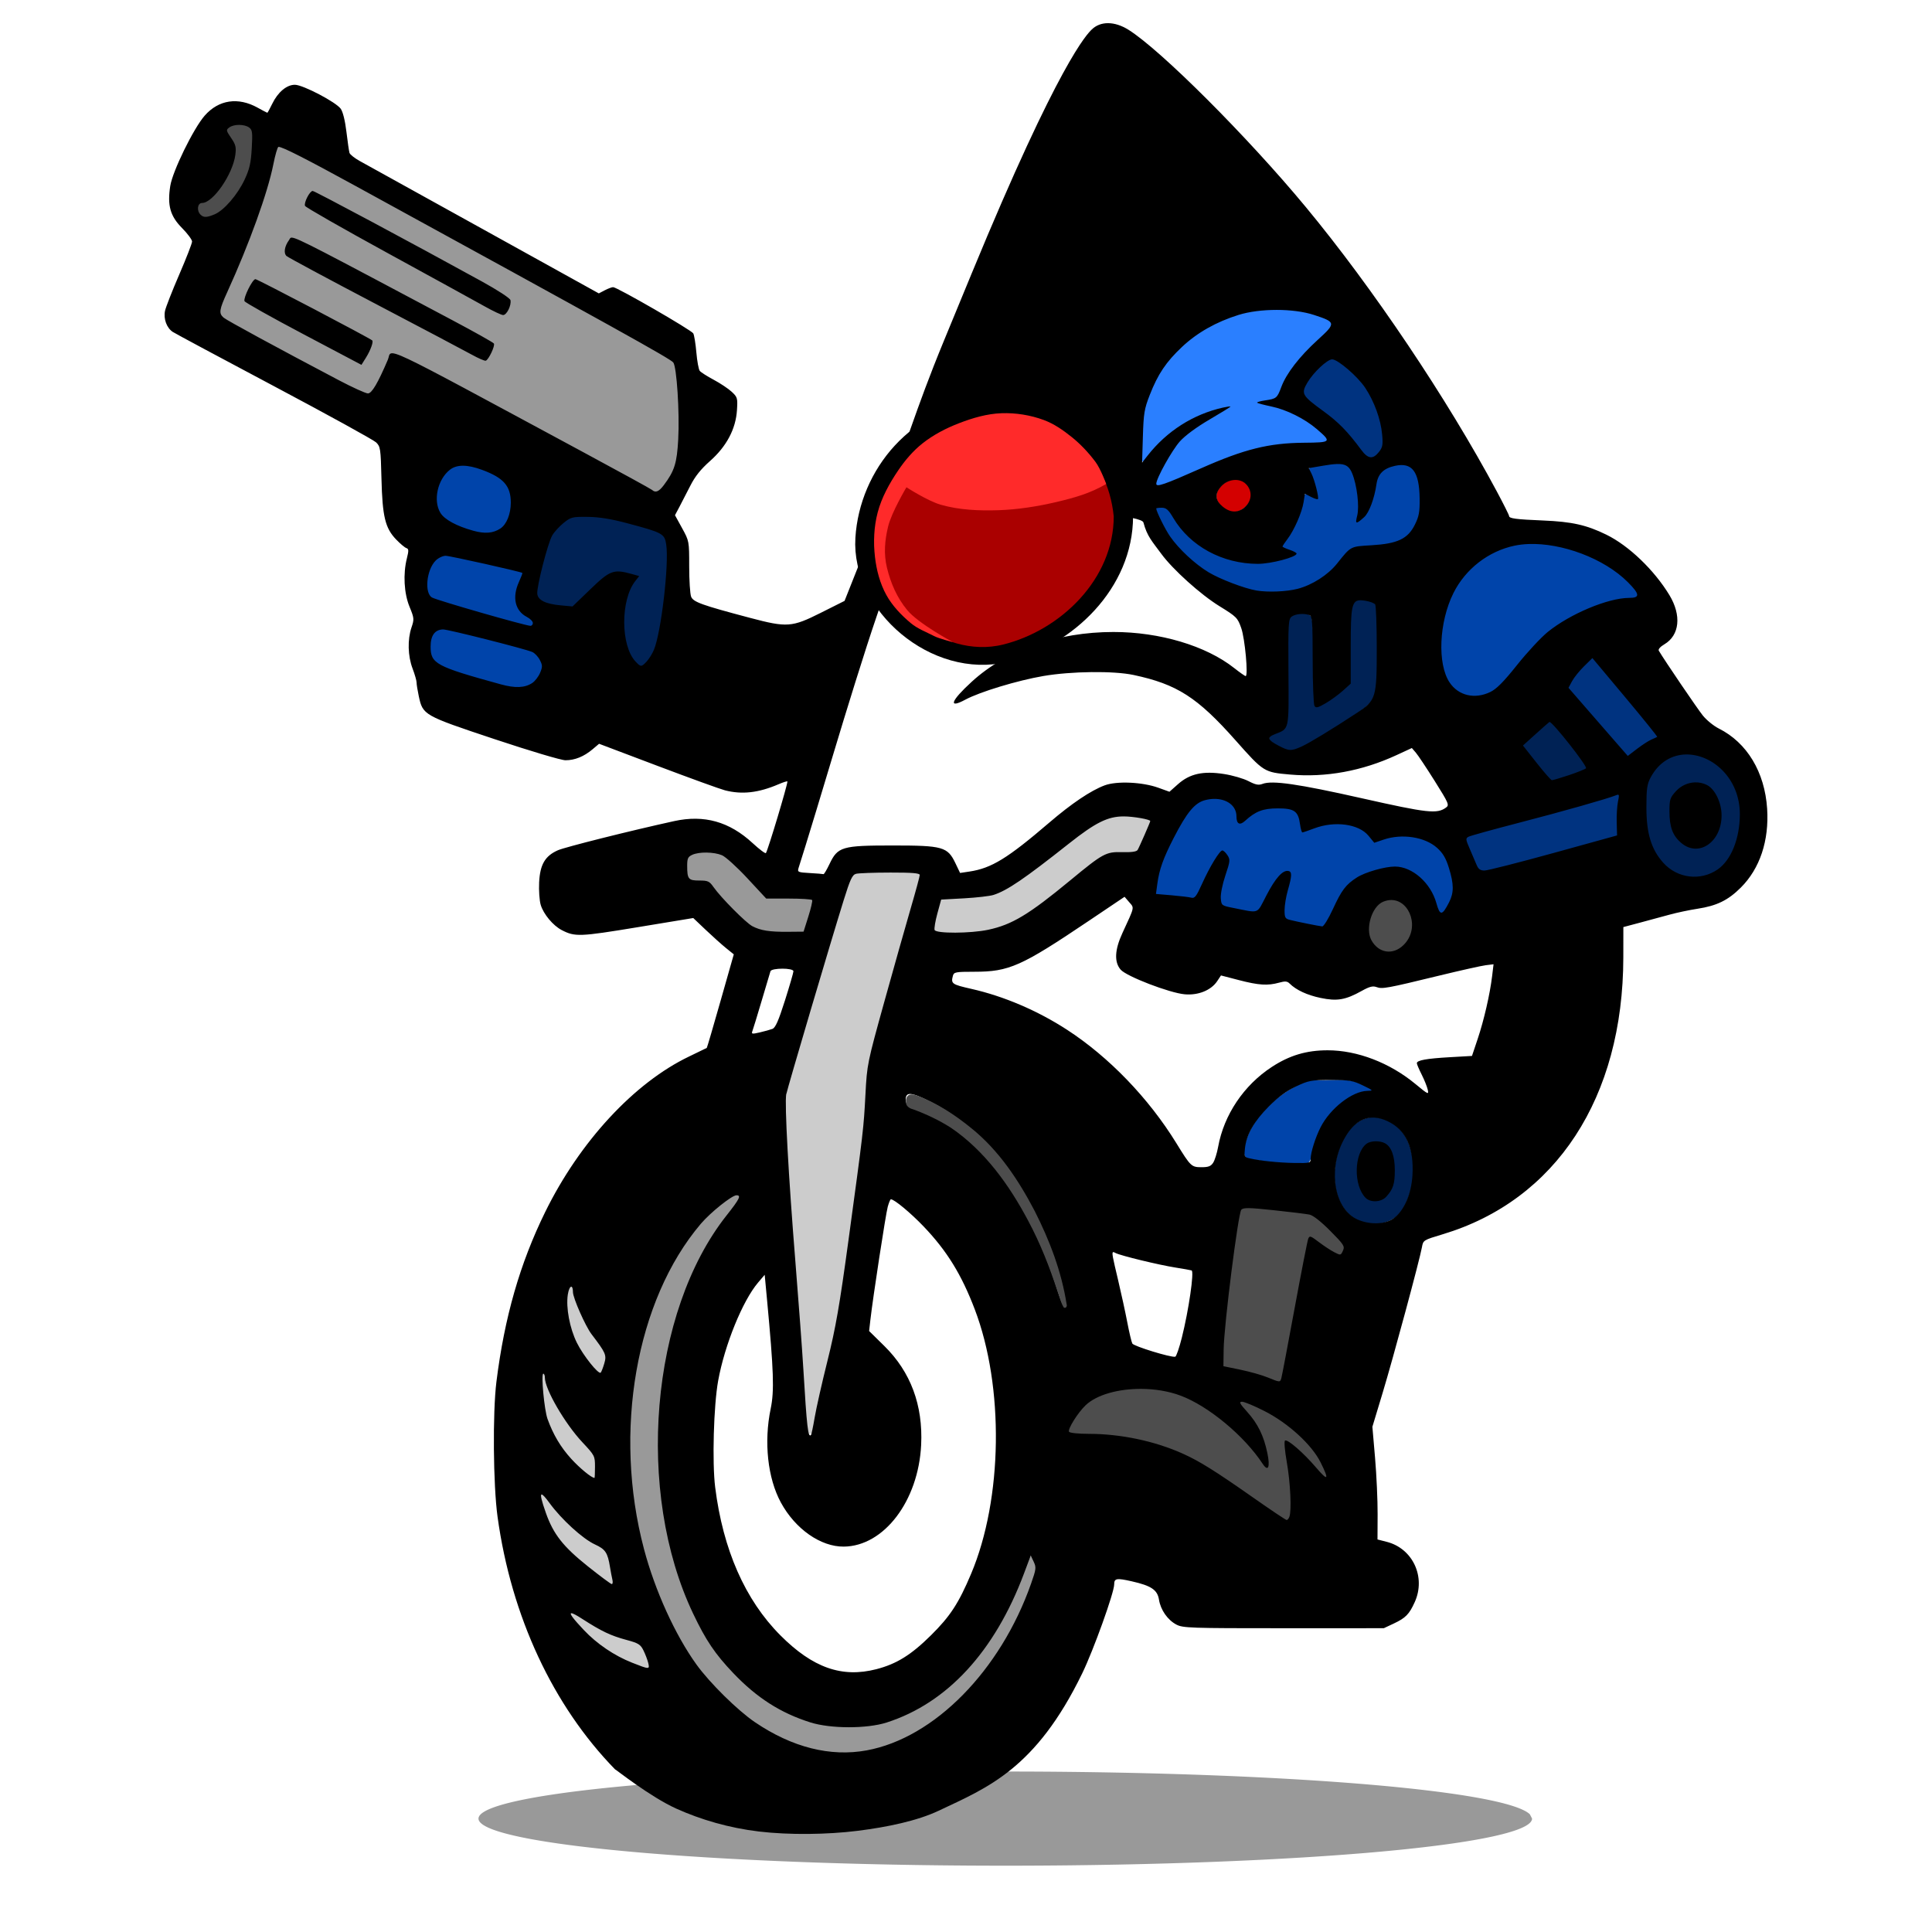 <?xml version="1.0" encoding="UTF-8" standalone="no"?>
<!-- Created with Inkscape (http://www.inkscape.org/) -->

<svg
   width="255mm"
   height="255mm"
   viewBox="0 0 255 255"
   version="1.1"
   id="svg1"
   xml:space="preserve"
   inkscape:version="1.4.2 (ebf0e94, 2025-05-08)"
   sodipodi:docname="project_mascot.svg"
   xmlns:inkscape="http://www.inkscape.org/namespaces/inkscape"
   xmlns:sodipodi="http://sodipodi.sourceforge.net/DTD/sodipodi-0.dtd"
   xmlns="http://www.w3.org/2000/svg"
   xmlns:svg="http://www.w3.org/2000/svg"><sodipodi:namedview
     id="namedview1"
     pagecolor="#ffffff"
     bordercolor="#000000"
     borderopacity="0.25"
     inkscape:showpageshadow="2"
     inkscape:pageopacity="0.0"
     inkscape:pagecheckerboard="0"
     inkscape:deskcolor="#d1d1d1"
     inkscape:document-units="mm"
     inkscape:zoom="0.36124088"
     inkscape:cx="-152.25298"
     inkscape:cy="867.84198"
     inkscape:window-width="1920"
     inkscape:window-height="1016"
     inkscape:window-x="1318"
     inkscape:window-y="27"
     inkscape:window-maximized="1"
     inkscape:current-layer="layer1"
     showgrid="false" /><defs
     id="defs1"><filter
       inkscape:collect="always"
       style="color-interpolation-filters:sRGB"
       id="filter48"
       x="-0.041"
       y="-0.458"
       width="1.082"
       height="1.916"><feGaussianBlur
         inkscape:collect="always"
         stdDeviation="2.372"
         id="feGaussianBlur48" /></filter></defs><g
     inkscape:label="Layer 1"
     inkscape:groupmode="layer"
     id="layer1"
     transform="translate(2.242,-12.454)"><path
       id="path48"
       style="mix-blend-mode:normal;fill:#999999;stroke-width:2.403;stroke-linecap:round;filter:url(#filter48)"
       d="m 199.971,252.488 a 69.529,6.215 0 0 1 -67.952,6.213 69.529,6.215 0 0 1 -71.034,-5.931 69.529,6.215 0 0 1 64.73,-6.482 69.529,6.215 0 0 1 73.971,5.637" /><path
       style="fill:#d40000;stroke:none;stroke-width:1.663;stroke-linecap:round;stroke-dasharray:none"
       d="m 160.837,75.703 c -1.462,-0.015 -3.271,1.748 -2.205,3.165 0.661,1.044 2.121,1.591 3.155,0.751 0.893,-0.54 1.438,-1.618 0.937,-2.619 -0.273,-0.76 -1.089,-1.293 -1.887,-1.297 z"
       id="path5" /><path
       style="fill:#2a7fff;stroke:none;stroke-width:1.176;stroke-linecap:round;stroke-dasharray:none"
       d="m 165.799,53.264 c -5.122,-0.034 -10.09,2.491 -13.454,6.287 -1.843,2.089 -3.075,4.697 -3.659,7.409 -0.202,2.117 -0.306,4.278 -0.258,6.387 0.512,0.236 0.774,-0.734 1.171,-1.001 2.53,-3.056 6.085,-5.266 9.979,-6.019 -2.611,1.737 -5.756,3.086 -7.351,5.951 -0.716,1.294 -1.594,2.565 -1.975,4.001 0.165,0.674 1.056,0.165 1.475,0.05 5.284,-2.04 10.389,-5.012 16.183,-5.185 1.608,-0.16 3.297,0.023 4.871,-0.376 0.552,-0.418 -0.312,-0.941 -0.571,-1.246 -2.197,-2.157 -5.148,-3.293 -8.109,-3.928 0.854,-0.293 2.156,-0.119 2.487,-1.193 0.903,-1.863 1.876,-3.696 3.388,-5.148 1.156,-1.313 2.614,-2.396 3.568,-3.868 -0.011,-0.837 -1.111,-1.01 -1.715,-1.289 -1.927,-0.701 -3.991,-0.868 -6.027,-0.83 z"
       id="path6" /><path
       style="fill:#0044aa;stroke:none;stroke-width:1.176;stroke-linecap:round;stroke-dasharray:none"
       d="m 174.085,73.609 c -1.158,0.113 -2.363,0.167 -3.47,0.525 -0.298,0.595 0.381,1.199 0.45,1.799 0.177,0.704 0.543,1.498 0.47,2.199 -0.571,0.048 -1.211,-0.842 -1.711,-0.324 -0.274,2.437 -1.48,4.672 -2.887,6.646 0.044,0.631 1.115,0.573 1.551,0.925 0.536,0.134 -0.279,0.416 -0.452,0.498 -3.933,1.471 -8.628,0.863 -12.066,-1.642 -1.69,-1.162 -2.813,-2.885 -3.993,-4.509 -0.359,-0.465 -1.278,-0.621 -1.681,-0.167 0.1,0.972 0.792,1.816 1.194,2.695 1.398,2.625 3.762,4.621 6.272,6.143 2.185,1.063 4.505,2.039 6.947,2.255 2.552,0.112 5.226,-0.261 7.364,-1.756 1.697,-0.964 2.627,-2.807 4.148,-3.94 2.353,-0.721 5.169,-0.049 7.215,-1.695 1.993,-1.657 2.042,-4.537 1.662,-6.892 -0.144,-1.137 -0.73,-2.585 -2.073,-2.616 -1.437,-0.078 -3.294,0.544 -3.586,2.146 -0.535,1.858 -0.672,4.191 -2.498,5.321 0.242,-1.416 0.268,-2.869 -0.036,-4.282 -0.287,-1.087 -0.39,-2.53 -1.483,-3.136 -0.417,-0.188 -0.889,-0.202 -1.338,-0.193 z"
       id="path7" /><path
       style="fill:#003380;stroke:none;stroke-width:1.176;stroke-linecap:round;stroke-dasharray:none"
       d="m 173.504,59.715 c -1.603,0.813 -2.841,2.284 -3.615,3.884 -0.473,1.144 0.805,1.929 1.547,2.536 2.159,1.529 4.084,3.339 5.668,5.471 0.513,0.479 1.007,1.55 1.858,1.312 1.074,-0.529 1.64,-1.766 1.379,-2.929 -0.365,-3.446 -1.958,-6.829 -4.73,-8.98 -0.635,-0.506 -1.301,-1.14 -2.107,-1.295 z"
       id="path8" /><path
       style="fill:#002255;stroke:none;stroke-width:1.176;stroke-linecap:round;stroke-dasharray:none"
       d="m 177.365,91.58 c -1.044,-0.035 -1.406,1.174 -1.343,2.025 -0.146,3.043 -0.15,6.091 -0.21,9.136 -1.318,1.107 -2.649,2.368 -4.296,2.93 -0.395,-1.461 -0.195,-3.024 -0.303,-4.528 -0.106,-2.404 0.012,-4.842 -0.32,-7.224 -0.703,-0.941 -2.289,-0.66 -3.016,0.132 -0.288,0.982 -0.059,2.131 -0.149,3.177 -0.091,3.481 0.059,6.989 -0.216,10.448 0.013,0.738 -0.558,1.236 -1.223,1.421 -0.36,0.225 -1.355,0.51 -0.936,1.09 0.786,0.711 1.815,1.378 2.913,1.361 1.864,-0.425 3.412,-1.67 5.055,-2.59 1.798,-1.202 3.756,-2.241 5.324,-3.745 1.022,-1.292 0.844,-3.081 0.954,-4.631 -0.003,-2.752 0.098,-5.527 -0.203,-8.264 -0.395,-0.642 -1.353,-0.695 -2.03,-0.738 z"
       id="path9" /><path
       style="fill:#999999;stroke:none;stroke-width:0.832;stroke-linecap:round;stroke-dasharray:none"
       d="m 34.508,31.693 c -0.439,0.25 -0.394,0.908 -0.577,1.334 -1.213,5.742 -3.412,11.204 -5.73,16.573 -0.475,1.219 -1.165,2.374 -1.449,3.657 -0.14,0.612 0.223,1.192 0.779,1.436 4.018,2.375 8.176,4.504 12.289,6.707 2.101,1.059 4.148,2.253 6.338,3.119 0.728,0.055 1.033,-0.803 1.368,-1.308 0.687,-1.25 1.272,-2.56 1.826,-3.866 0.357,-0.25 0.834,0.094 1.192,0.19 3.826,1.738 7.481,3.827 11.2,5.779 7.279,3.933 14.594,7.802 21.816,11.837 0.388,0.341 1,0.461 1.368,0.026 1.362,-1.374 2.245,-3.22 2.378,-5.159 0.326,-3.349 0.188,-6.735 -0.173,-10.076 C 86.991,61.179 87.038,60.154 86.187,59.795 80.893,56.643 75.457,53.737 70.074,50.741 59.66,45.04 49.277,39.282 38.817,33.664 37.426,32.971 36.064,32.163 34.578,31.691 l -0.026,-0.001 z m 4.497,6.145 c 3.277,1.553 6.431,3.359 9.641,5.046 4.989,2.718 10.043,5.32 14.933,8.213 0.472,0.339 1.074,0.602 1.411,1.079 -0.052,0.621 -0.254,1.389 -0.838,1.708 -2.292,-0.984 -4.42,-2.311 -6.624,-3.478 -6.236,-3.469 -12.551,-6.8 -18.697,-10.426 -0.289,-0.195 -0.812,-0.383 -0.594,-0.831 0.147,-0.48 0.379,-0.986 0.767,-1.311 z m -2.386,6.24 c 2.329,0.924 4.496,2.218 6.737,3.345 6.298,3.35 12.638,6.623 18.87,10.093 0.231,0.17 0.737,0.288 0.519,0.675 -0.225,0.602 -0.46,1.323 -0.977,1.714 -3.048,-1.409 -5.962,-3.105 -8.953,-4.637 -5.579,-2.975 -11.231,-5.842 -16.742,-8.925 -0.473,-0.146 -0.663,-0.623 -0.5,-1.077 0.106,-0.484 0.345,-0.934 0.668,-1.309 0.126,0.04 0.252,0.079 0.378,0.119 z m -3.932,5.988 c 4.715,2.401 9.417,4.832 14.031,7.422 0.033,0.752 -0.466,1.462 -0.812,2.119 -0.259,0.404 -0.467,1.082 -0.985,0.543 -4.785,-2.569 -9.642,-5.002 -14.325,-7.754 -0.658,-0.186 -0.24,-0.887 -0.085,-1.315 0.271,-0.562 0.497,-1.184 0.963,-1.617 0.405,0.201 0.809,0.402 1.214,0.603 z"
       id="path10" /><path
       style="fill:#4d4d4d;stroke:none;stroke-width:0.832;stroke-linecap:round;stroke-dasharray:none"
       d="m 29.292,28.794 c -0.599,0.03 -1.403,0.179 -1.672,0.782 0.025,0.789 0.784,1.325 0.973,2.077 0.297,1.23 -0.243,2.489 -0.718,3.606 -0.685,1.373 -1.551,2.757 -2.848,3.626 -0.49,0.176 -1.197,0.272 -1.274,0.92 -0.165,0.875 0.783,1.697 1.623,1.339 1.874,-0.501 3.115,-2.176 4.133,-3.718 1.361,-2.009 1.741,-4.485 1.672,-6.866 0.075,-0.632 -0.13,-1.363 -0.805,-1.571 -0.342,-0.142 -0.715,-0.198 -1.083,-0.195 z"
       id="path11" /><path
       style="fill:#4d4d4d;stroke:none;stroke-width:0.832;stroke-linecap:round;stroke-dasharray:none"
       d="m 148.056,195.626 c -2.296,0.065 -4.729,0.442 -6.636,1.81 -1.111,0.994 -2.085,2.201 -2.663,3.584 -0.211,0.426 0.243,0.739 0.631,0.722 2.689,0.219 5.41,0.17 8.047,0.723 3.653,0.702 7.185,2.112 10.299,4.178 3.283,2.057 6.359,4.433 9.652,6.477 0.558,0.257 0.788,-0.53 0.8,-0.943 0.182,-2.741 -0.234,-5.47 -0.617,-8.176 -0.027,-0.399 -0.101,-0.87 -0.039,-1.235 1.547,0.953 2.766,2.368 4.003,3.691 0.401,0.354 0.691,1.002 1.262,1.08 0.432,-0.247 -0.031,-0.793 -0.128,-1.13 -0.836,-1.85 -2.066,-3.503 -3.605,-4.828 -2.085,-1.832 -4.503,-3.337 -7.143,-4.215 -0.309,-0.165 -0.773,0.162 -0.483,0.484 1.08,1.434 2.363,2.803 2.91,4.545 0.342,1.141 0.764,2.346 0.653,3.561 -0.091,0.149 -0.297,-0.27 -0.405,-0.347 -2.963,-4.024 -6.847,-7.569 -11.594,-9.314 -1.597,-0.485 -3.277,-0.684 -4.944,-0.666 z"
       id="path13" /><path
       style="fill:#4d4d4d;stroke:none;stroke-width:0.832;stroke-linecap:round;stroke-dasharray:none"
       d="m 162.383,171.761 c -0.498,-0.034 -1.074,0.218 -1.09,0.785 -0.832,4.51 -1.331,9.076 -1.837,13.632 -0.226,2.205 -0.453,4.444 -0.254,6.65 0.5,0.327 1.238,0.299 1.827,0.492 1.778,0.352 3.519,0.868 5.194,1.547 0.401,0.209 0.794,-0.134 0.805,-0.546 1.262,-5.982 2.199,-12.053 3.496,-18.011 0.059,-0.201 0.09,-0.613 0.367,-0.35 1.225,0.745 2.335,1.743 3.699,2.223 0.432,-0.106 0.613,-0.672 0.682,-1.068 -0.215,-0.84 -1.014,-1.375 -1.545,-2.017 -0.944,-0.865 -1.795,-1.96 -3.034,-2.409 -1.868,-0.443 -3.805,-0.511 -5.706,-0.755 -0.866,-0.078 -1.733,-0.179 -2.604,-0.173 z"
       id="path14" /><path
       style="fill:#0044aa;stroke:none;stroke-width:1.663;stroke-linecap:round;stroke-dasharray:none"
       d="m 170.377,155.031 c -3.651,1.582 -7.185,4.406 -8.278,8.381 -0.163,0.725 -0.41,1.988 0.683,2.042 2.504,0.375 5.086,0.845 7.614,0.545 0.751,-0.783 0.565,-2.092 1.088,-3.028 0.932,-2.852 3.184,-5.412 6.089,-6.313 1.08,0.141 1.959,-0.425 0.434,-0.87 -2.098,-1.289 -4.66,-0.597 -6.973,-0.779 -0.217,0.02 -0.445,-0.037 -0.657,0.022 z"
       id="path15" /><path
       style="fill:#002255;stroke:none;stroke-width:1.663;stroke-linecap:round;stroke-dasharray:none"
       d="m 178.838,159.901 c -2.654,0.218 -4.079,2.965 -4.661,5.269 -0.7,2.865 -0.243,6.566 2.49,8.219 2.13,1.176 5.198,0.702 6.398,-1.568 1.447,-2.708 1.739,-6.187 0.395,-8.994 -0.855,-1.732 -2.663,-2.969 -4.622,-2.926 z m 0.148,3.328 c 1.218,-0.145 2.439,0.649 2.541,1.922 0.335,1.897 0.455,4.285 -1.342,5.515 -1.247,0.651 -2.767,-0.352 -2.906,-1.707 -0.3,-1.747 -0.582,-3.977 0.825,-5.354 0.246,-0.22 0.538,-0.399 0.883,-0.375 z"
       id="path16" /><path
       style="fill:#0044aa;stroke:none;stroke-width:0.588;stroke-linecap:round;stroke-dasharray:none"
       d="m 157.95,117.735 c -1.206,-0.004 -2.373,0.568 -3.122,1.511 -1.306,1.6 -2.181,3.495 -3.084,5.338 -0.711,1.495 -1.249,3.08 -1.431,4.732 -0.036,0.388 -0.163,0.779 -0.131,1.168 0.269,0.278 0.737,0.132 1.091,0.22 1.325,0.08 2.632,0.309 3.954,0.397 0.553,-0.024 0.659,-0.703 0.917,-1.072 0.897,-1.672 1.607,-3.456 2.761,-4.971 0.106,-0.199 0.283,-0.197 0.398,-0.004 0.403,0.378 0.668,0.951 0.45,1.496 -0.398,1.514 -1.066,3.008 -1.032,4.6 2.6e-4,0.486 0.277,1.006 0.798,1.077 1.204,0.278 2.418,0.57 3.65,0.68 0.764,0.067 1.111,-0.736 1.424,-1.287 0.72,-1.278 1.31,-2.692 2.403,-3.713 0.222,-0.201 0.652,-0.449 0.928,-0.225 0.124,0.7 -0.175,1.394 -0.307,2.073 -0.257,1.16 -0.615,2.359 -0.432,3.556 0.109,0.667 0.898,0.752 1.431,0.873 1.217,0.242 2.43,0.554 3.658,0.717 0.513,-0.223 0.704,-0.836 0.994,-1.275 0.795,-1.383 1.294,-2.965 2.38,-4.163 1.348,-1.434 3.365,-2.012 5.252,-2.353 0.967,-0.176 1.98,-0.104 2.856,0.379 1.729,0.879 2.966,2.552 3.481,4.41 0.184,0.405 0.241,1.003 0.698,1.197 0.453,-0.002 0.65,-0.54 0.887,-0.851 0.57,-0.905 0.962,-1.965 0.819,-3.05 -0.151,-1.322 -0.517,-2.64 -1.15,-3.814 -1.018,-1.697 -3.015,-2.568 -4.939,-2.641 -1.366,-0.127 -2.731,0.146 -4.005,0.63 -0.357,0.276 -0.512,-0.138 -0.734,-0.358 -0.655,-0.823 -1.555,-1.447 -2.584,-1.693 -1.877,-0.499 -3.876,-0.195 -5.655,0.523 -0.285,0.089 -0.555,0.206 -0.856,0.243 -0.225,-0.773 -0.249,-1.635 -0.682,-2.33 -0.655,-0.774 -1.787,-0.79 -2.722,-0.79 -1.294,0.015 -2.644,0.285 -3.653,1.147 -0.387,0.267 -0.709,0.662 -1.144,0.841 -0.386,0.029 -0.339,-0.491 -0.389,-0.741 -0.007,-0.818 -0.45,-1.596 -1.17,-1.99 -0.602,-0.358 -1.314,-0.501 -2.009,-0.486 z"
       id="path21" /><path
       style="fill:#4d4d4d;stroke:none;stroke-width:0.588;stroke-linecap:round;stroke-dasharray:none"
       d="m 181.276,131.074 c -1.176,-0.002 -2.116,0.925 -2.539,1.957 -0.615,1.326 -0.704,3.064 0.326,4.214 0.621,0.758 1.664,1.158 2.623,0.879 1.48,-0.39 2.521,-1.883 2.61,-3.378 0.076,-1.486 -0.736,-3.16 -2.253,-3.576 -0.249,-0.07 -0.508,-0.102 -0.766,-0.096 z"
       id="path22" /><path
       style="fill:#003380;stroke:none;stroke-width:0.588;stroke-linecap:round;stroke-dasharray:none"
       d="m 211.285,117.189 c -1.07,0.304 -2.124,0.69 -3.202,0.98 -5.168,1.529 -10.41,2.787 -15.592,4.264 -0.427,0.182 -1.005,0.189 -1.299,0.588 -0.18,0.482 0.224,0.949 0.342,1.399 0.409,0.914 0.733,1.882 1.253,2.738 0.532,0.612 1.389,0.265 2.05,0.138 5.496,-1.334 10.927,-2.918 16.384,-4.398 0.321,-0.252 0.063,-0.758 0.125,-1.117 -0.07,-1.426 0.029,-2.848 0.25,-4.26 0.024,-0.182 -0.123,-0.354 -0.312,-0.333 z"
       id="path23" /><path
       style="fill:#002255;stroke:none;stroke-width:0.588;stroke-linecap:round;stroke-dasharray:none"
       d="m 202.151,107.599 c -1.166,1.039 -2.349,2.062 -3.476,3.142 -0.104,0.378 0.366,0.618 0.521,0.927 1.046,1.297 2.038,2.649 3.199,3.845 0.402,0.182 0.85,-0.12 1.255,-0.188 1.18,-0.391 2.391,-0.739 3.497,-1.312 0.31,-0.296 -0.139,-0.679 -0.273,-0.954 -1.261,-1.776 -2.59,-3.515 -4.08,-5.106 -0.19,-0.133 -0.371,-0.524 -0.644,-0.354 z"
       id="path24" /><path
       style="fill:#002255;stroke:none;stroke-width:0.588;stroke-linecap:round;stroke-dasharray:none"
       d="m 220.238,111.859 c -2.786,0.046 -5.248,2.542 -5.314,5.317 -0.059,1.91 -0.071,3.853 0.365,5.724 0.572,2.271 2.127,4.448 4.428,5.183 2.146,0.71 4.709,-0.073 6.037,-1.92 1.458,-1.992 1.905,-4.562 1.776,-6.985 -0.197,-3.257 -2.54,-6.375 -5.764,-7.145 -0.499,-0.121 -1.013,-0.188 -1.528,-0.173 z m 1.366,4.041 c 1.186,-0.045 2.227,0.804 2.666,1.866 0.562,1.049 0.543,2.267 0.43,3.419 -0.277,1.331 -1.17,2.685 -2.548,3.034 -0.728,0.099 -1.509,0.034 -2.106,-0.438 -0.973,-0.687 -1.596,-1.8 -1.689,-2.987 -0.075,-0.937 -0.163,-1.899 0.081,-2.827 0.339,-0.789 1.032,-1.411 1.8,-1.78 0.428,-0.192 0.898,-0.284 1.367,-0.286 z"
       id="path25" /><path
       style="fill:#003380;stroke:none;stroke-width:0.588;stroke-linecap:round;stroke-dasharray:none"
       d="m 207.811,99.199 c -1.185,1.206 -2.527,2.386 -3.161,3.99 0.074,0.39 0.494,0.65 0.716,0.979 2.364,2.695 4.665,5.448 7.112,8.069 0.333,0.268 0.627,-0.278 0.913,-0.403 0.982,-0.756 2.008,-1.464 3.149,-1.961 0.318,-0.328 -0.271,-0.641 -0.407,-0.931 -2.621,-3.282 -5.342,-6.482 -8.027,-9.711 -0.104,-0.08 -0.176,-0.084 -0.294,-0.03 z"
       id="path26" /><path
       style="fill:#0044aa;stroke:none;stroke-width:0.294;stroke-linecap:round;stroke-dasharray:none"
       d="m 200.073,84.059 c -1.338,-0.004 -2.681,0.187 -3.939,0.652 -3.232,1.148 -5.922,3.739 -7.156,6.944 -1,2.553 -1.394,5.358 -1.043,8.082 0.205,1.356 0.653,2.771 1.705,3.712 0.769,0.692 1.814,1.086 2.852,1.01 0.973,0.002 1.937,-0.343 2.715,-0.921 1.5,-1.247 2.609,-2.868 3.882,-4.325 1.001,-1.144 2.004,-2.302 3.175,-3.279 1.815,-1.422 3.893,-2.501 6.043,-3.335 1.464,-0.551 3.009,-1.008 4.582,-1.047 0.373,-0.031 0.865,0.002 1.085,-0.371 0.179,-0.378 -0.129,-0.758 -0.337,-1.052 -0.893,-1.055 -1.927,-1.994 -3.084,-2.754 -2.588,-1.711 -5.581,-2.798 -8.654,-3.203 -0.606,-0.08 -1.216,-0.121 -1.827,-0.115 z"
       id="path27" /><path
       style="fill:#0044aa;stroke:none;stroke-width:0.832;stroke-linecap:round;stroke-dasharray:none"
       d="m 58.804,73.78 c -1.485,-0.034 -2.636,1.173 -3.138,2.472 -0.588,1.454 -0.643,3.4 0.59,4.538 1.506,1.154 3.357,1.851 5.228,2.121 1.302,0.102 2.806,-0.422 3.312,-1.727 0.661,-1.362 0.718,-3.045 0.106,-4.432 -0.862,-1.507 -2.625,-2.13 -4.178,-2.665 -0.622,-0.186 -1.268,-0.321 -1.92,-0.306 z"
       id="path28" /><path
       style="fill:#0044aa;stroke:none;stroke-width:0.832;stroke-linecap:round;stroke-dasharray:none"
       d="m 56.628,85.678 c -1.114,0.035 -1.931,0.984 -2.256,1.981 -0.39,1.013 -0.524,2.208 -0.134,3.239 0.487,0.798 1.553,0.872 2.345,1.196 3.704,1.111 7.411,2.233 11.171,3.134 0.513,-0.043 0.627,-0.729 0.227,-1.005 -0.721,-0.596 -1.719,-1.058 -1.912,-2.079 -0.278,-1.2 0.103,-2.407 0.596,-3.487 0.187,-0.311 0.208,-0.846 -0.276,-0.862 -3.199,-0.768 -6.41,-1.509 -9.643,-2.115 -0.039,-0.002 -0.078,-0.004 -0.117,-0.003 z"
       id="path29" /><path
       style="fill:#0044aa;stroke:none;stroke-width:0.832;stroke-linecap:round;stroke-dasharray:none"
       d="m 56.13,95.383 c -1.038,0.032 -1.733,1.129 -1.648,2.103 -0.062,0.886 0.003,1.94 0.826,2.478 1.621,1.095 3.584,1.502 5.422,2.094 1.592,0.409 3.153,1.005 4.789,1.209 1.079,0.047 2.307,-0.091 3.022,-1.004 0.605,-0.685 1.212,-1.713 0.672,-2.608 -0.382,-0.827 -1.154,-1.408 -2.044,-1.578 -3.526,-0.979 -7.071,-1.914 -10.653,-2.666 -0.128,-0.019 -0.257,-0.031 -0.387,-0.027 z"
       id="path30" /><path
       style="fill:#002255;stroke:none;stroke-width:0.832;stroke-linecap:round;stroke-dasharray:none"
       d="m 75.076,80.539 c -0.979,0.023 -2.113,-0.09 -2.849,0.702 -0.878,0.755 -1.798,1.583 -2.08,2.758 -0.717,2.197 -1.38,4.439 -1.642,6.74 0.108,1.081 1.331,1.45 2.236,1.619 0.868,0.149 1.764,0.28 2.635,0.283 1.597,-1.373 2.952,-3.089 4.744,-4.244 1.151,-0.653 2.556,-0.118 3.701,0.178 -0.763,0.999 -1.325,2.137 -1.581,3.373 -0.291,1.408 -0.151,2.867 -0.138,4.295 0.199,1.534 0.733,3.202 2.034,4.148 0.573,0.228 0.99,-0.469 1.313,-0.839 1.269,-1.663 1.392,-3.84 1.773,-5.82 0.475,-3.221 0.836,-6.497 0.57,-9.752 -0.179,-1.189 -1.503,-1.529 -2.47,-1.847 -2.688,-0.766 -5.421,-1.64 -8.248,-1.594 z"
       id="path31" /><path
       style="fill:#999999;stroke:none;stroke-width:0.588;stroke-linecap:round;stroke-dasharray:none"
       d="m 90.848,124.805 c -0.826,0.038 -1.817,0.1 -2.373,0.799 -0.322,0.729 -0.197,1.575 -0.098,2.342 0.048,0.467 0.442,0.829 0.912,0.833 0.628,0.102 1.285,0.018 1.892,0.215 0.684,0.568 1.114,1.38 1.746,2.004 1.232,1.327 2.474,2.673 3.929,3.761 1.58,0.947 3.505,0.827 5.276,0.86 0.598,-0.035 1.225,0.084 1.803,-0.051 0.436,-1.259 0.852,-2.544 1.15,-3.848 0.095,-0.296 -0.007,-0.705 -0.374,-0.722 -1.921,-0.141 -3.854,-0.097 -5.78,-0.148 -1.709,-1.823 -3.367,-3.714 -5.285,-5.322 -0.783,-0.628 -1.835,-0.7 -2.797,-0.722 z"
       id="path32" /><path
       style="fill:#cccccc;stroke:none;stroke-width:0.588;stroke-linecap:round;stroke-dasharray:none"
       d="m 145.73,120.092 c -1.506,-0.076 -2.869,0.717 -4.112,1.469 -2.375,1.568 -4.511,3.461 -6.802,5.14 -1.757,1.28 -3.503,2.67 -5.511,3.518 -1.268,0.49 -2.653,0.429 -3.983,0.59 -1.099,0.1 -2.206,0.141 -3.298,0.213 -0.366,0.251 -0.335,0.792 -0.498,1.167 -0.225,0.972 -0.617,1.948 -0.544,2.96 0.097,0.495 0.745,0.431 1.124,0.51 1.944,0.183 3.91,0.035 5.834,-0.267 3.09,-0.503 5.723,-2.334 8.157,-4.194 2.287,-1.716 4.399,-3.665 6.738,-5.299 0.749,-0.521 1.674,-0.854 2.601,-0.785 0.802,-0.057 1.662,0.086 2.422,-0.229 0.419,-0.332 0.517,-0.924 0.777,-1.371 0.371,-0.884 0.814,-1.749 1.071,-2.673 -0.072,-0.395 -0.609,-0.353 -0.907,-0.475 -1.003,-0.272 -2.036,-0.287 -3.067,-0.272 z"
       id="path33" /><path
       style="fill:#ffffff;stroke:none;stroke-width:1.176;stroke-linecap:round;stroke-dasharray:none"
       d="m 143.671,80.231 c -0.728,3.039 -1.999,5.972 -3.976,8.427 -3.021,3.821 -7.326,6.736 -12.126,7.727 -2.228,0.149 -4.653,0.266 -6.795,-0.644 -2.402,-0.901 -4.543,-2.372 -6.375,-4.159 -0.687,-0.005 -0.559,1.236 -0.903,1.724 -3.612,10.742 -6.748,21.638 -10.073,32.47 -0.057,0.587 -0.563,1.267 -0.29,1.821 1.085,0.342 2.261,0.253 3.387,0.318 0.882,-0.989 1.171,-2.704 2.556,-3.264 2.005,-0.541 4.115,-0.394 6.176,-0.466 2.275,0.084 4.583,-0.104 6.782,0.457 1.413,0.438 1.693,2.13 2.478,3.152 3.234,-0.167 6.043,-1.988 8.501,-3.949 3.418,-2.569 6.419,-5.844 10.434,-7.489 2.206,-0.787 4.607,-0.47 6.805,0.113 0.691,0.1 1.439,0.747 2.097,0.465 1.302,-1.372 3.079,-2.436 5.037,-2.326 2.093,0.019 4.104,0.597 6.008,1.434 0.988,0.193 1.953,-0.342 2.963,-0.133 5.685,0.601 11.199,2.183 16.803,3.261 1.758,0.271 3.731,0.902 5.427,0.062 0.66,-0.318 0.287,-1.053 -0.018,-1.488 -1.338,-2.258 -2.648,-4.56 -4.307,-6.601 -0.702,-0.075 -1.386,0.57 -2.08,0.775 -5.134,2.364 -10.96,3.345 -16.53,2.283 -1.666,-0.485 -2.666,-2.063 -3.875,-3.186 -2.941,-3.259 -5.98,-6.748 -10.187,-8.376 -3.115,-1.312 -6.523,-1.651 -9.874,-1.582 -5.712,-0.06 -11.361,1.367 -16.589,3.599 -0.407,0.154 -0.862,0.461 -1.272,0.46 0.516,-1.076 1.542,-1.862 2.391,-2.687 4.084,-3.664 9.462,-5.65 14.865,-6.209 3.863,-0.206 7.813,-0.254 11.563,0.83 3.339,0.811 6.375,2.43 9.078,4.534 0.317,0.381 0.759,0.039 0.668,-0.383 -0.011,-2.231 -0.202,-4.535 -1.026,-6.626 -0.721,-1.333 -2.279,-1.872 -3.403,-2.797 -3.277,-2.256 -6.183,-5.119 -8.364,-8.459 -0.554,-0.653 -0.498,-1.68 -1.156,-2.231 -1.474,-0.561 -3.074,-0.744 -4.635,-0.92 l -0.122,0.045 z"
       id="path34" /><path
       style="fill:#ffffff;stroke:none;stroke-width:1.176;stroke-linecap:round;stroke-dasharray:none"
       d="m 146.162,130.763 c -4.531,2.778 -8.764,6.054 -13.489,8.511 -2.546,1.373 -5.47,1.212 -8.281,1.37 -0.925,-0.153 -1.444,1.091 -0.814,1.702 1.281,0.69 2.82,0.765 4.181,1.247 6.711,1.857 12.795,5.644 17.694,10.563 3.327,3.156 6.027,6.895 8.441,10.781 0.515,0.79 1.145,1.803 2.239,1.676 0.788,0.085 1.766,-0.101 1.999,-0.986 0.803,-2.395 1.187,-4.969 2.592,-7.116 2.22,-3.422 5.666,-6.307 9.766,-7.08 2.747,-0.322 5.642,-0.188 8.244,0.898 2.444,0.839 4.59,2.302 6.578,3.936 0.267,0.201 0.964,0.876 1.069,0.213 -0.252,-1.309 -1.14,-2.447 -1.358,-3.733 1.486,-0.595 3.153,-0.466 4.739,-0.647 0.794,-0.139 1.749,0.078 2.445,-0.282 1.32,-3.889 2.441,-7.91 2.802,-11.995 -0.381,-0.482 -1.146,0.024 -1.653,-0.007 -4.202,0.802 -8.339,2.063 -12.53,2.791 -1.031,0.146 -2.143,-0.39 -3.039,0.337 -1.344,0.701 -2.775,1.437 -4.344,1.241 -2.137,-0.108 -4.179,-0.935 -5.795,-2.324 -1.27,0.123 -2.538,0.533 -3.811,0.306 -1.67,-0.196 -3.269,-0.764 -4.92,-1.052 -0.714,0.801 -1.378,1.835 -2.505,2.133 -2.394,0.789 -4.871,-0.317 -7.103,-1.133 -1.311,-0.639 -2.939,-0.954 -3.811,-2.212 -0.764,-1.817 0.393,-3.7 1.036,-5.357 0.254,-0.853 1.052,-1.738 0.719,-2.663 -0.316,-0.389 -0.632,-0.956 -1.09,-1.119 z"
       id="path35" /><path
       style="fill:#ffffff;stroke:none;stroke-width:1.176;stroke-linecap:round;stroke-dasharray:none"
       d="m 100.661,140.202 c -0.509,0.028 -1.326,-0.073 -1.37,0.644 -0.815,2.617 -1.686,5.232 -2.375,7.878 0.189,0.634 1.03,0.05 1.445,0.051 0.76,-0.211 1.76,-0.285 1.994,-1.208 0.933,-2.176 1.662,-4.458 2.197,-6.76 -0.09,-0.836 -1.352,-0.521 -1.892,-0.606 z"
       id="path36" /><g
       id="g2"
       style="fill:#cccccc"><path
         style="fill:#cccccc;stroke:none;stroke-width:0.832;stroke-linecap:round;stroke-dasharray:none"
         d="m 73.131,182.161 c -0.722,0.401 -0.531,1.403 -0.57,2.093 -0.069,1.329 0.128,2.652 0.579,3.904 0.616,2.007 1.864,3.777 3.296,5.288 0.27,0.505 0.797,0.494 0.915,-0.082 0.353,-0.878 0.696,-1.959 0.081,-2.809 -0.797,-1.245 -1.744,-2.388 -2.362,-3.739 -0.577,-1.206 -1.248,-2.412 -1.499,-3.736 -0.025,-0.302 -0.006,-0.922 -0.44,-0.918 z"
         id="path37" /><path
         style="fill:#cccccc;stroke:none;stroke-width:0.832;stroke-linecap:round;stroke-dasharray:none"
         d="m 69.39,193.647 c -0.353,0.32 -0.115,0.909 -0.165,1.331 0.138,2.132 0.264,4.344 1.268,6.279 1.198,2.574 3.145,4.801 5.504,6.371 0.518,0.14 0.361,-0.604 0.406,-0.907 -0.008,-0.915 0.167,-1.97 -0.533,-2.697 -1.331,-1.587 -2.741,-3.12 -3.827,-4.895 -1.032,-1.627 -2,-3.351 -2.316,-5.268 -0.032,-0.149 -0.179,-0.279 -0.338,-0.214 z"
         id="path38" /><path
         style="fill:#cccccc;stroke:none;stroke-width:0.832;stroke-linecap:round;stroke-dasharray:none"
         d="m 69.066,209.558 c -0.092,1.054 0.418,2.077 0.773,3.056 0.648,1.658 1.566,3.225 2.89,4.434 1.752,1.691 3.651,3.24 5.67,4.599 0.47,0.137 0.407,-0.508 0.324,-0.779 -0.277,-1.213 -0.301,-2.535 -0.926,-3.637 -0.689,-0.886 -1.863,-1.16 -2.712,-1.858 -2.008,-1.478 -3.669,-3.348 -5.214,-5.291 -0.238,-0.19 -0.457,-0.735 -0.806,-0.524 z"
         id="path39" /><path
         style="fill:#cccccc;stroke:none;stroke-width:0.832;stroke-linecap:round;stroke-dasharray:none"
         d="m 73.212,225.276 c -0.488,0.162 -0.042,0.686 0.155,0.914 2.468,3.088 5.876,5.432 9.677,6.535 0.522,0.127 0.597,-0.517 0.413,-0.857 -0.332,-1.039 -0.661,-2.337 -1.826,-2.73 -1.971,-0.646 -3.989,-1.25 -5.737,-2.393 -0.884,-0.477 -1.679,-1.187 -2.65,-1.471 z"
         id="path40" /></g><path
       style="fill:#999999;stroke:none;stroke-width:1.176;stroke-linecap:round;stroke-dasharray:none"
       d="m 95.018,170.104 c -1.502,0.456 -2.611,1.704 -3.759,2.716 -3.865,3.825 -6.32,8.852 -7.993,13.97 -1.549,4.936 -2.444,10.098 -2.365,15.281 -0.069,3.478 0.07,6.969 0.766,10.387 1.13,6.701 3.646,13.178 7.325,18.891 1.85,2.764 4.323,5.042 6.755,7.284 3.557,2.894 7.956,4.976 12.578,5.233 2.981,0.14 5.943,-0.553 8.623,-1.842 5.143,-2.396 9.21,-6.635 12.399,-11.246 2.316,-3.514 4.133,-7.378 5.286,-11.428 -0.233,-0.436 -0.415,-1.802 -1.022,-1.483 -2.034,5.654 -4.655,11.262 -8.963,15.553 -2.99,3.025 -6.714,5.463 -10.884,6.49 -2.525,0.413 -5.126,0.385 -7.641,0.056 -3.392,-0.679 -6.482,-2.435 -9.148,-4.6 -3.863,-3.136 -6.679,-7.387 -8.482,-11.992 -2.637,-6.551 -3.798,-13.605 -3.712,-20.647 -0.014,-8.03 1.58,-16.121 5.032,-23.408 1.372,-2.946 3.36,-5.527 5.233,-8.159 0.191,-0.278 0.625,-1.03 -0.027,-1.057 z"
       id="path41" /><path
       style="fill:#ffffff;stroke:none;stroke-width:0.294;stroke-linecap:round;stroke-dasharray:none"
       d="m 117.879,156.656 c -0.387,-0.03 -0.72,0.291 -0.747,0.67 -0.072,0.396 -0.008,0.887 0.381,1.098 0.415,0.221 0.885,0.315 1.312,0.513 1.643,0.686 3.289,1.427 4.731,2.482 2.763,1.982 5.023,4.571 6.951,7.36 2.607,3.802 4.593,8.001 6.087,12.351 0.42,1.15 0.72,2.344 1.209,3.469 0.073,0.169 0.248,0.426 0.446,0.26 0.144,-0.181 0.078,-0.454 0.072,-0.674 -0.386,-2.452 -1.093,-4.846 -1.962,-7.168 -1.557,-4.094 -3.653,-7.996 -6.307,-11.485 -0.999,-1.337 -2.161,-2.541 -3.386,-3.671 -2.233,-1.949 -4.709,-3.658 -7.44,-4.832 -0.431,-0.171 -0.876,-0.362 -1.347,-0.373 z"
       id="path42" /><path
       style="fill:#cccccc;stroke:none;stroke-width:1.663;stroke-linecap:round;stroke-dasharray:none"
       d="m 112.659,127.546 c -1.041,-0.02 -2.537,-0.036 -2.806,1.26 -2.807,8.598 -5.308,17.296 -7.839,25.98 -1.172,3.598 -0.382,7.419 -0.309,11.111 0.787,11.67 1.669,23.334 2.545,34.997 -0.136,0.475 0.484,1.203 0.731,0.511 1.095,-5.062 2.363,-10.097 3.364,-15.188 1.393,-8.891 2.692,-17.807 3.579,-26.765 0.202,-4.256 0.795,-8.495 2.056,-12.566 1.665,-6.235 3.636,-12.393 5.14,-18.669 0.207,-0.922 -1.148,-0.503 -1.654,-0.637 -1.602,-0.045 -3.204,-0.037 -4.807,-0.035 z"
       id="path43" /><path
       id="path1"
       style="fill:#000000"
       d="m 144.009,15.512 c -0.843,-0.003 -1.599,0.282 -2.174,0.857 -0.56,0.56 -4.243,4.086 -15.836,32.196 l -3.651,8.852 c -3.943,9.56 -4.867,13.558 -8.708,23.235 l -2.205,5.556 -2.206,5.556 -3.154,1.582 c -3.79,1.902 -4.444,1.949 -9.282,0.669 -6.448,-1.706 -7.547,-2.102 -7.819,-2.818 -0.138,-0.362 -0.251,-2.159 -0.251,-3.993 0,-3.322 -0.003,-3.341 -0.938,-5.041 l -0.938,-1.707 0.581,-1.093 c 0.32,-0.601 0.973,-1.867 1.451,-2.813 0.612,-1.212 1.377,-2.17 2.591,-3.244 2.184,-1.933 3.4,-4.229 3.558,-6.716 0.101,-1.586 0.064,-1.717 -0.691,-2.422 -0.439,-0.41 -1.508,-1.124 -2.377,-1.587 -0.869,-0.463 -1.698,-0.992 -1.844,-1.176 -0.146,-0.184 -0.347,-1.277 -0.447,-2.43 -0.1,-1.153 -0.284,-2.284 -0.407,-2.514 -0.235,-0.436 -10.063,-6.106 -10.584,-6.106 -0.165,0 -0.656,0.185 -1.092,0.41 L 76.794,51.178 61.659,42.794 c -8.324,-4.611 -15.701,-8.694 -16.394,-9.075 -0.692,-0.38 -1.313,-0.871 -1.379,-1.089 -0.066,-0.218 -0.248,-1.468 -0.404,-2.778 -0.174,-1.464 -0.464,-2.636 -0.752,-3.043 -0.622,-0.876 -4.968,-3.153 -6.041,-3.165 -1.082,-0.012 -2.254,0.967 -3,2.51 -0.313,0.646 -0.603,1.176 -0.648,1.184 h -5.17e-4 -5.17e-4 c -0.041,0 -0.608,-0.297 -1.258,-0.661 -2.592,-1.449 -5.17,-1.063 -7.015,1.048 -1.476,1.689 -4.237,7.334 -4.539,9.281 -0.399,2.575 -0.01,3.96 1.561,5.55 0.726,0.735 1.319,1.535 1.319,1.778 0,0.243 -0.762,2.204 -1.693,4.357 -0.931,2.153 -1.776,4.31 -1.877,4.792 -0.221,1.056 0.221,2.255 1.027,2.783 0.318,0.209 6.349,3.441 13.401,7.184 7.052,3.743 13.095,7.069 13.429,7.391 0.573,0.553 0.612,0.821 0.711,4.801 0.124,4.991 0.491,6.515 1.933,8.014 0.54,0.561 1.151,1.074 1.357,1.139 0.312,0.099 0.323,0.325 0.066,1.346 -0.521,2.068 -0.381,4.625 0.351,6.404 0.612,1.489 0.626,1.638 0.258,2.721 -0.543,1.598 -0.486,3.777 0.14,5.424 0.291,0.766 0.529,1.594 0.529,1.842 7e-5,0.247 0.13,1.055 0.288,1.794 0.539,2.512 0.617,2.556 9.971,5.674 4.744,1.581 8.829,2.798 9.394,2.798 1.233,0 2.433,-0.485 3.57,-1.444 l 0.866,-0.731 7.733,2.924 c 4.253,1.608 8.247,3.056 8.876,3.219 2.248,0.581 4.424,0.336 7.064,-0.795 0.652,-0.28 1.185,-0.447 1.185,-0.371 0,0.508 -2.511,8.876 -2.834,9.444 -0.065,0.114 -0.85,-0.471 -1.745,-1.299 -3.079,-2.851 -6.404,-3.785 -10.369,-2.916 -5.784,1.269 -14.399,3.429 -15.35,3.85 -1.691,0.748 -2.354,1.882 -2.472,4.229 -0.054,1.076 0.04,2.418 0.209,2.982 0.364,1.216 1.625,2.728 2.77,3.322 1.749,0.907 2.37,0.883 10.003,-0.376 l 7.359,-1.214 1.651,1.568 c 0.908,0.863 2.112,1.941 2.675,2.397 l 1.024,0.829 -1.748,6.15 c -0.961,3.382 -1.779,6.172 -1.817,6.199 -0.038,0.027 -1.084,0.535 -2.324,1.128 -7.252,3.47 -14.449,11.248 -19.01,20.543 -3.328,6.783 -5.367,13.88 -6.429,22.383 -0.51,4.087 -0.431,13.626 0.148,17.832 1.814,13.169 7.336,24.952 15.5,33.328 0.086,0 4.641,3.636 8.104,5.196 3.198,1.44 6.931,2.545 10.91,3.017 3.978,0.471 9.026,0.407 13.001,-0.092 3.975,-0.499 7.888,-1.32 10.711,-2.655 6.459,-3.052 12.809,-5.498 18.943,-18.129 1.492,-3.072 4.219,-10.661 4.219,-11.742 0,-0.804 0.315,-0.86 2.318,-0.407 2.576,0.582 3.386,1.128 3.593,2.419 0.217,1.356 1.134,2.674 2.287,3.287 0.862,0.458 1.781,0.489 14.155,0.487 l 13.233,-0.003 1.323,-0.621 c 1.556,-0.731 2.031,-1.217 2.757,-2.818 1.499,-3.304 -0.247,-7.078 -3.681,-7.958 l -1.231,-0.316 0.015,-3.335 c 0.009,-1.834 -0.143,-5.181 -0.337,-7.437 l -0.353,-4.101 1.359,-4.498 c 1.415,-4.685 4.89,-17.562 5.18,-19.197 0.165,-0.932 0.192,-0.948 2.727,-1.708 14.981,-4.492 23.83,-18.049 23.854,-36.546 l 0.005,-4.006 2.183,-0.58 c 1.201,-0.319 2.957,-0.794 3.903,-1.056 0.946,-0.262 2.613,-0.614 3.704,-0.782 2.544,-0.391 4.034,-1.119 5.713,-2.794 2.515,-2.507 3.747,-6.2 3.474,-10.412 -0.313,-4.838 -2.659,-8.726 -6.388,-10.588 -0.662,-0.331 -1.606,-1.1 -2.098,-1.709 -0.716,-0.887 -5.059,-7.28 -5.813,-8.557 -0.107,-0.181 0.191,-0.524 0.729,-0.841 2.021,-1.192 2.291,-3.825 0.668,-6.503 -2.006,-3.31 -5.362,-6.524 -8.325,-7.973 -2.614,-1.279 -4.539,-1.71 -8.334,-1.868 -3.612,-0.15 -4.498,-0.267 -4.498,-0.594 0,-0.118 -0.728,-1.574 -1.617,-3.236 -6.576,-12.284 -16.375,-26.872 -25.221,-37.549 -7.668,-9.256 -19.125,-20.709 -23.391,-23.386 -0.926,-0.581 -1.857,-0.873 -2.701,-0.876 z M 29.33,28.939 c 0.498,0.002 0.997,0.116 1.307,0.343 0.43,0.314 0.47,0.637 0.349,2.758 -0.111,1.94 -0.292,2.733 -0.943,4.123 -0.929,1.985 -2.718,4.058 -3.951,4.576 -1.049,0.441 -1.464,0.45 -1.874,0.04 -0.532,-0.532 -0.394,-1.535 0.211,-1.535 1.44,0 4.051,-3.778 4.39,-6.35 0.133,-1.008 0.048,-1.35 -0.555,-2.233 -0.673,-0.986 -0.686,-1.061 -0.238,-1.389 0.307,-0.224 0.804,-0.336 1.303,-0.334 z m 5.181,2.897 c 9.72e-4,-1.27e-4 0.002,0 0.003,0 0.528,0 3.482,1.499 10.158,5.154 34.266,18.758 41.521,22.789 41.946,23.301 0.458,0.552 0.85,6.602 0.657,10.145 -0.172,3.153 -0.49,4.167 -1.901,6.049 -0.651,0.868 -1.097,1.049 -1.557,0.631 C 83.679,76.991 79.577,74.74 74.702,72.115 47.01,57.199 49.594,58.421 48.947,59.938 c -1.32,3.095 -2.117,4.443 -2.627,4.443 -0.293,0 -2.035,-0.791 -3.87,-1.758 -8.285,-4.366 -14.751,-7.879 -15.176,-8.244 -0.656,-0.564 -0.588,-1.035 0.488,-3.392 2.895,-6.346 5.335,-13.111 6.072,-16.834 0.25,-1.263 0.553,-2.299 0.676,-2.315 z m 4.516,5.821 c -0.386,0 -1.177,1.539 -1.012,1.969 0.07,0.184 4.99,2.994 10.933,6.245 5.943,3.251 11.698,6.412 12.789,7.025 1.091,0.613 2.178,1.126 2.415,1.139 0.477,0.028 1.123,-1.265 0.982,-1.963 -0.051,-0.254 -1.671,-1.312 -3.794,-2.481 C 52.067,44.49 39.294,37.658 39.027,37.658 Z m -2.778,6.159 c -0.225,0.003 -0.225,0.167 -0.34,0.323 -0.601,0.818 -0.744,1.722 -0.334,2.104 0.201,0.187 5.425,2.993 11.61,6.237 6.185,3.244 11.959,6.295 12.832,6.779 0.873,0.484 1.707,0.846 1.852,0.803 0.377,-0.11 1.259,-1.972 1.075,-2.27 -0.084,-0.136 -2.504,-1.496 -5.377,-3.022 C 40.124,45.512 36.984,43.807 36.249,43.817 Z m -4.779,5.483 c -0.387,0 -1.598,2.435 -1.443,2.9 0.057,0.171 3.554,2.134 7.771,4.361 l 7.667,4.05 0.6,-0.96 c 0.595,-0.952 1.009,-2.092 0.821,-2.264 -0.36,-0.329 -15.148,-8.088 -15.416,-8.088 z m 134.788,4.059 c 1.801,0.001 3.586,0.224 4.943,0.669 2.899,0.95 2.915,1.064 0.469,3.295 -2.413,2.202 -4.122,4.412 -4.791,6.198 -0.559,1.49 -0.639,1.556 -2.154,1.783 -0.644,0.097 -1.113,0.234 -1.041,0.306 0.072,0.072 0.918,0.295 1.882,0.497 1.986,0.415 4.383,1.604 5.966,2.959 2.024,1.733 1.968,1.795 -1.671,1.825 -4.63,0.038 -7.869,0.843 -13.571,3.371 -4.888,2.167 -5.916,2.523 -5.916,2.043 0,-0.71 2.072,-4.431 3.115,-5.593 0.693,-0.773 2.202,-1.886 3.903,-2.88 1.525,-0.891 2.772,-1.662 2.772,-1.713 0,-0.051 -0.446,0.009 -0.992,0.132 -3.933,0.887 -7.394,3.092 -9.943,6.334 l -0.728,0.926 0.104,-3.44 c 0.093,-3.064 0.192,-3.663 0.907,-5.487 1.085,-2.766 2.15,-4.353 4.255,-6.338 1.989,-1.876 4.515,-3.306 7.455,-4.224 1.421,-0.443 3.238,-0.664 5.038,-0.663 z m 7.332,6.527 c 0.752,0.003 3.384,2.275 4.369,3.77 1.198,1.821 2.04,4.144 2.222,6.132 0.126,1.383 0.067,1.706 -0.43,2.333 -0.784,0.989 -1.432,0.914 -2.307,-0.265 -1.843,-2.482 -3.017,-3.68 -5.057,-5.164 -2.789,-2.028 -2.926,-2.275 -2.07,-3.736 0.793,-1.353 2.627,-3.073 3.274,-3.071 z m 0.61,13.813 c 0.153,-0.005 0.295,-0.003 0.425,0.006 0.871,0.058 1.266,0.423 1.592,1.204 0.643,1.539 0.985,4.385 0.673,5.612 -0.29,1.143 -0.166,1.168 0.922,0.189 0.65,-0.585 1.35,-2.454 1.619,-4.329 0.198,-1.379 0.929,-2.109 2.445,-2.441 2.265,-0.497 3.211,0.753 3.256,4.301 0.023,1.796 -0.082,2.368 -0.633,3.473 -0.929,1.864 -2.28,2.503 -5.725,2.708 -2.825,0.169 -2.682,0.092 -4.555,2.432 -1.196,1.494 -3.271,2.82 -5.186,3.316 -1.471,0.38 -3.903,0.481 -5.435,0.225 -1.569,-0.262 -4.833,-1.506 -6.326,-2.41 -1.818,-1.101 -3.937,-3.074 -5.085,-4.737 -0.647,-0.937 -1.819,-3.302 -1.819,-3.673 0,-0.061 0.327,-0.108 0.728,-0.105 0.591,0.004 0.876,0.257 1.521,1.346 2.208,3.728 6.487,6.053 11.151,6.06 1.751,0.003 5.121,-0.888 5.121,-1.354 0,-0.107 -0.417,-0.333 -0.926,-0.501 -0.509,-0.168 -0.926,-0.364 -0.926,-0.435 0,-0.071 0.293,-0.514 0.651,-0.983 0.886,-1.161 1.91,-3.502 2.126,-4.861 l 0.178,-1.119 0.796,0.411 c 0.438,0.226 0.85,0.358 0.916,0.292 0.166,-0.166 -0.437,-2.549 -0.857,-3.389 l -0.347,-0.692 1.952,-0.334 c 0.715,-0.122 1.285,-0.196 1.745,-0.21 z M 58.872,73.925 c 0.706,0.002 1.543,0.185 2.524,0.548 2.844,1.053 3.78,2.122 3.78,4.323 0,1.507 -0.553,2.878 -1.381,3.42 -0.95,0.623 -2.041,0.712 -3.561,0.291 -2.213,-0.612 -3.81,-1.479 -4.348,-2.361 -0.989,-1.623 -0.379,-4.407 1.248,-5.686 0.456,-0.359 1.031,-0.537 1.737,-0.535 z M 160.764,75.802 c 0.52,-0.014 1.022,0.147 1.393,0.495 0.904,0.85 0.883,2.182 -0.049,3.046 -0.905,0.839 -1.959,0.826 -2.984,-0.036 -0.975,-0.82 -1.045,-1.666 -0.219,-2.617 0.491,-0.565 1.19,-0.87 1.859,-0.888 z m -41.186,0.174 c 6.549,1.215 8.729,2.539 18.205,3.665 2.158,0.257 10.665,0.916 10.892,1.77 0.492,1.848 1.138,2.476 2.369,4.153 1.522,2.073 5.181,5.365 7.663,6.895 2.266,1.396 2.404,1.535 2.882,2.901 0.486,1.389 0.939,6.329 0.58,6.329 -0.094,0 -0.776,-0.478 -1.515,-1.062 -3.717,-2.938 -9.82,-4.76 -15.94,-4.758 -7.364,0.003 -14.091,2.361 -18.679,6.548 -2.787,2.544 -3.181,3.629 -0.867,2.384 1.916,-1.03 6.894,-2.539 10.299,-3.121 3.71,-0.634 9.274,-0.698 11.91,-0.137 5.724,1.218 8.416,2.943 13.449,8.617 3.732,4.208 3.756,4.222 7.215,4.526 4.707,0.413 9.493,-0.462 14.053,-2.571 l 2.011,-0.93 0.529,0.615 c 0.291,0.338 1.415,2.027 2.498,3.752 1.842,2.936 1.938,3.159 1.486,3.489 -1.185,0.867 -2.419,0.731 -11.127,-1.229 -8.391,-1.889 -11.82,-2.384 -13.097,-1.893 -0.519,0.199 -0.918,0.12 -1.852,-0.367 -0.655,-0.341 -2.107,-0.763 -3.227,-0.937 -2.762,-0.429 -4.517,-0.043 -6.072,1.337 l -1.131,1.004 -1.466,-0.529 c -2.112,-0.761 -5.502,-0.91 -7.095,-0.312 -1.828,0.687 -4.34,2.377 -7.293,4.907 -5.527,4.736 -7.637,6.03 -10.552,6.467 l -1.229,0.184 -0.613,-1.284 c -1.035,-2.167 -1.656,-2.342 -8.286,-2.342 -6.697,0 -7.245,0.161 -8.334,2.446 -0.364,0.763 -0.721,1.366 -0.794,1.338 -0.073,-0.028 -0.882,-0.093 -1.799,-0.145 -1.578,-0.089 -1.658,-0.125 -1.491,-0.676 0.097,-0.32 0.515,-1.654 0.928,-2.964 0.414,-1.31 2.073,-6.787 3.689,-12.171 1.615,-5.384 4.144,-13.578 5.721,-18.175 z m -44.255,4.699 c 1.514,0.015 3.07,0.265 5.223,0.839 4.705,1.253 4.93,1.376 5.147,2.829 0.386,2.571 -0.67,11.589 -1.623,13.871 -0.219,0.524 -0.652,1.222 -0.961,1.552 -0.697,0.742 -0.773,0.742 -1.473,-0.004 -1.972,-2.099 -1.99,-8.123 -0.031,-10.613 l 0.52,-0.661 -1,-0.278 c -2.379,-0.661 -2.848,-0.487 -5.431,2.003 l -2.368,2.283 -1.534,-0.139 c -2.008,-0.182 -3.022,-0.676 -3.12,-1.519 -0.104,-0.895 1.389,-6.716 1.981,-7.728 0.262,-0.447 0.935,-1.183 1.495,-1.635 0.96,-0.775 1.142,-0.82 3.175,-0.799 z m 124.16,3.584 c 4.412,-0.172 9.99,1.892 13.126,5.028 1.596,1.596 1.637,2.082 0.176,2.082 -2.764,0 -7.792,2.103 -10.737,4.491 -0.9,0.73 -2.722,2.69 -4.048,4.354 -1.774,2.227 -2.709,3.171 -3.54,3.573 -2.051,0.993 -4.208,0.489 -5.373,-1.256 -1.639,-2.454 -1.402,-7.969 0.507,-11.8 1.586,-3.182 4.629,-5.539 8.079,-6.258 0.572,-0.119 1.178,-0.189 1.809,-0.214 z M 56.586,85.812 c 0.537,0 9.797,2.069 10.117,2.26 h 5.17e-4 l 5.16e-4,5.17e-4 5.17e-4,5.17e-4 c 0.031,0.039 -0.172,0.575 -0.458,1.205 -0.916,2.02 -0.51,3.798 1.052,4.606 0.434,0.224 0.789,0.583 0.789,0.798 0,0.215 -0.149,0.382 -0.331,0.371 -0.791,-0.046 -12.163,-3.315 -12.953,-3.723 -1.059,-0.547 -0.767,-3.662 0.458,-4.888 0.347,-0.347 0.943,-0.631 1.325,-0.631 z m 120.793,5.871 c 0.177,0.005 0.377,0.03 0.603,0.066 0.595,0.095 1.173,0.316 1.284,0.491 0.111,0.175 0.204,2.727 0.206,5.671 0.005,6.665 -0.087,6.97 -2.601,8.623 -3.333,2.191 -6.252,3.967 -7.312,4.448 -1.378,0.626 -1.677,0.614 -3.053,-0.113 -1.456,-0.77 -1.553,-1.087 -0.467,-1.517 1.909,-0.756 1.828,-0.385 1.778,-8.162 -0.042,-6.486 -0.01,-7.031 0.434,-7.355 0.505,-0.369 1.635,-0.46 2.341,-0.19 0.364,0.14 0.419,0.912 0.423,5.887 0.002,3.15 0.11,5.893 0.239,6.097 0.193,0.305 0.458,0.24 1.484,-0.361 0.687,-0.403 1.711,-1.149 2.275,-1.658 l 1.025,-0.927 v -4.938 c 0,-5.135 0.104,-6.096 1.342,-6.063 z M 56.231,95.53 c 0.628,-0.018 10.735,2.537 11.777,2.978 0.32,0.136 0.769,0.607 0.997,1.048 0.365,0.707 0.37,0.91 0.035,1.711 -0.209,0.5 -0.675,1.102 -1.036,1.338 -0.986,0.646 -2.242,0.698 -4.151,0.173 -8.594,-2.365 -9.26,-2.724 -9.26,-4.992 0,-1.452 0.561,-2.224 1.638,-2.256 z m 151.703,3.781 4.327,5.167 c 2.38,2.842 4.281,5.198 4.226,5.236 -0.056,0.038 -0.398,0.196 -0.762,0.352 -0.364,0.155 -1.215,0.705 -1.891,1.222 l -1.23,0.939 -1.423,-1.631 c -0.783,-0.897 -2.543,-2.92 -3.913,-4.496 l -2.49,-2.864 0.472,-0.876 c 0.259,-0.482 0.97,-1.364 1.578,-1.962 z m -5.661,8.43 c 0.386,-0.038 5.058,5.884 4.818,6.12 -0.127,0.125 -1.145,0.532 -2.262,0.906 -1.117,0.374 -2.129,0.671 -2.249,0.66 -0.12,-0.01 -1.026,-1.043 -2.014,-2.296 l -1.796,-2.277 1.664,-1.502 c 0.915,-0.826 1.737,-1.549 1.827,-1.607 0.003,-0.002 0.007,-0.004 0.012,-0.004 z m 18.006,4.293 c 3.445,-0.066 7.133,3.117 7.117,7.908 -0.01,3.201 -1.151,6.036 -2.922,7.264 -2.264,1.569 -5.344,1.189 -7.195,-0.888 -1.58,-1.772 -2.216,-3.87 -2.216,-7.301 3.3e-4,-2.474 0.086,-3.069 0.569,-3.969 1.104,-2.053 2.842,-2.98 4.647,-3.014 z m 1.184,3.684 c -0.916,0.032 -1.829,0.432 -2.489,1.152 -0.797,0.87 -0.869,1.091 -0.869,2.68 0,2.074 0.429,3.213 1.572,4.175 2.299,1.934 5.307,-0.135 5.307,-3.65 0,-1.669 -0.857,-3.454 -1.923,-4.005 -0.497,-0.257 -1.048,-0.371 -1.598,-0.352 z m -10.164,1.628 c 0.182,-0.009 0.159,0.21 0.012,0.908 -0.119,0.565 -0.195,1.801 -0.169,2.747 l 0.047,1.72 -8.382,2.316 c -4.61,1.274 -8.712,2.315 -9.116,2.315 -0.55,-3e-4 -0.808,-0.182 -1.034,-0.728 -0.165,-0.4 -0.572,-1.352 -0.905,-2.116 -0.557,-1.28 -0.569,-1.406 -0.157,-1.62 0.246,-0.128 3.245,-0.958 6.665,-1.844 5.77,-1.496 11.651,-3.162 12.785,-3.623 0.109,-0.044 0.193,-0.072 0.253,-0.075 z m -53.303,0.553 c 1.677,-0.027 2.958,0.893 2.958,2.307 0,1.012 0.437,1.236 1.144,0.586 1.371,-1.26 2.37,-1.641 4.305,-1.642 2.195,-0.001 2.711,0.366 2.942,2.095 0.08,0.593 0.219,1.079 0.309,1.079 0.09,-8e-5 0.79,-0.238 1.555,-0.529 2.697,-1.025 5.88,-0.6 7.163,0.957 l 0.773,0.938 1.232,-0.418 c 2.432,-0.826 5.457,-0.357 7.064,1.095 0.77,0.695 1.158,1.356 1.556,2.645 0.665,2.152 0.67,3.263 0.021,4.535 -0.917,1.797 -1.203,1.814 -1.68,0.101 -0.741,-2.662 -3.162,-4.805 -5.445,-4.82 -1.325,-0.009 -3.935,0.735 -5.028,1.432 -1.474,0.941 -2.027,1.669 -3.183,4.184 -0.585,1.273 -1.218,2.301 -1.406,2.284 -0.449,-0.041 -3.316,-0.617 -4.246,-0.853 -0.651,-0.165 -0.728,-0.303 -0.725,-1.304 0.002,-0.616 0.191,-1.774 0.421,-2.575 0.561,-1.957 0.579,-2.481 0.088,-2.581 -0.746,-0.152 -1.697,0.901 -2.901,3.212 -1.331,2.556 -0.828,2.364 -4.358,1.667 -1.57,-0.31 -1.588,-0.324 -1.668,-1.282 -0.045,-0.546 0.218,-1.859 0.605,-3.009 0.634,-1.888 0.654,-2.088 0.273,-2.67 -0.227,-0.346 -0.528,-0.629 -0.67,-0.629 -0.362,0 -1.673,2.158 -2.7,4.443 -0.729,1.623 -0.951,1.907 -1.396,1.79 -0.291,-0.077 -1.46,-0.218 -2.599,-0.315 l -2.07,-0.176 0.182,-1.35 c 0.253,-1.883 0.782,-3.363 2.155,-6.036 1.73,-3.366 2.768,-4.624 4.113,-4.987 0.418,-0.113 0.826,-0.169 1.213,-0.175 z m -11.917,2.31 c 1.261,0.001 3.498,0.394 3.498,0.614 0,0.142 -1.477,3.514 -1.672,3.819 -0.143,0.223 -0.814,0.317 -2.032,0.284 -2.149,-0.058 -2.525,0.147 -6.879,3.743 -5.445,4.497 -7.676,5.839 -10.815,6.504 -2.326,0.493 -6.878,0.511 -7.064,0.028 -0.074,-0.194 0.09,-1.176 0.365,-2.183 l 0.501,-1.83 3.016,-0.166 c 1.659,-0.092 3.413,-0.295 3.898,-0.451 1.809,-0.583 4.07,-2.123 9.966,-6.789 3.508,-2.776 5.121,-3.574 7.218,-3.572 z m -55.046,4.774 c 0.732,0.01 1.483,0.128 2.013,0.349 0.477,0.199 1.987,1.568 3.356,3.043 l 2.489,2.68 h 2.97 c 1.633,0 3.024,0.089 3.091,0.198 0.067,0.109 -0.161,1.091 -0.506,2.183 l -0.628,1.984 -2.058,0.019 c -2.419,0.022 -3.615,-0.166 -4.704,-0.74 -0.86,-0.454 -4.153,-3.774 -5.125,-5.166 -0.536,-0.768 -0.736,-0.86 -1.876,-0.86 -1.445,0 -1.598,-0.188 -1.598,-1.964 0,-0.95 0.105,-1.174 0.674,-1.434 0.455,-0.207 1.169,-0.304 1.901,-0.294 z m 24.214,2.637 c 2.948,-0.003 3.902,0.077 3.902,0.327 -5.4e-4,0.182 -0.54,2.176 -1.199,4.432 -0.659,2.256 -2.223,7.792 -3.476,12.303 -2.234,8.046 -2.282,8.277 -2.485,12.171 -0.236,4.521 -0.285,4.94 -2.245,19.315 -1.177,8.633 -1.687,11.559 -2.765,15.875 -0.727,2.91 -1.488,6.281 -1.692,7.491 -0.204,1.21 -0.427,2.257 -0.497,2.327 -0.376,0.376 -0.543,-1.075 -0.995,-8.627 -0.153,-2.547 -0.624,-8.916 -1.048,-14.155 -0.918,-11.351 -1.448,-21.01 -1.215,-22.176 0.183,-0.917 5.887,-20.203 7.576,-25.616 0.873,-2.799 1.14,-3.368 1.64,-3.502 0.328,-0.088 2.354,-0.162 4.5,-0.164 z m 30.939,3.199 0.613,0.713 c 0.685,0.796 0.746,0.515 -0.9,4.082 -1.019,2.208 -1.095,3.83 -0.226,4.825 0.779,0.891 6.426,3.064 8.444,3.249 1.783,0.163 3.492,-0.526 4.294,-1.734 l 0.501,-0.754 2.372,0.617 c 2.612,0.678 3.794,0.754 5.296,0.336 0.795,-0.221 1.075,-0.199 1.382,0.107 0.859,0.859 2.315,1.537 4.099,1.909 2.18,0.455 3.286,0.265 5.428,-0.929 1.025,-0.571 1.465,-0.684 1.955,-0.503 0.75,0.278 1.385,0.162 8.231,-1.505 2.838,-0.691 5.622,-1.313 6.186,-1.382 l 1.026,-0.126 -0.187,1.552 c -0.287,2.389 -1.074,5.816 -1.906,8.299 l -0.754,2.249 -2.91,0.166 c -3.106,0.177 -4.366,0.406 -4.366,0.794 0,0.132 0.285,0.804 0.634,1.493 0.349,0.689 0.709,1.585 0.802,1.992 0.159,0.7 0.071,0.659 -1.626,-0.744 -3.387,-2.802 -7.672,-4.447 -11.584,-4.447 -2.792,-9e-5 -5.036,0.67 -7.376,2.202 -3.7,2.422 -6.311,6.313 -7.079,10.549 -0.149,0.82 -0.442,1.758 -0.653,2.086 -0.3,0.467 -0.63,0.595 -1.526,0.595 -1.343,0 -1.44,-0.091 -3.337,-3.175 -3.651,-5.934 -8.897,-11.376 -14.425,-14.966 -3.893,-2.528 -8.344,-4.429 -12.634,-5.398 -2.565,-0.579 -2.711,-0.683 -2.43,-1.73 0.13,-0.485 0.366,-0.529 2.841,-0.529 4.565,0 6.178,-0.716 15.019,-6.667 z m 35.236,0.425 c 2.465,0.031 3.813,3.807 1.553,5.972 -1.391,1.333 -3.26,1.043 -4.201,-0.653 -0.846,-1.525 0.036,-4.459 1.53,-5.087 0.39,-0.164 0.765,-0.236 1.117,-0.232 z m -80.402,9.061 c 0.74,-4e-5 1.461,0.114 1.461,0.343 0,0.182 -0.506,1.923 -1.124,3.871 -0.852,2.681 -1.253,3.588 -1.654,3.738 -0.291,0.109 -1.042,0.317 -1.669,0.463 -1.007,0.234 -1.121,0.214 -0.973,-0.166 0.092,-0.237 0.643,-2.038 1.224,-4.002 0.581,-1.965 1.105,-3.721 1.163,-3.903 0.073,-0.228 0.832,-0.343 1.571,-0.343 z m 72.37,14.697 c 2.466,0.001 2.942,0.081 4.233,0.706 1.417,0.686 1.432,0.705 0.587,0.726 -1.987,0.05 -4.877,2.304 -6.147,4.794 -0.68,1.333 -1.312,3.329 -1.316,4.158 -0.003,0.572 -0.09,0.594 -2.186,0.563 -2.066,-0.03 -4.596,-0.3 -5.986,-0.636 -0.569,-0.138 -0.616,-0.261 -0.498,-1.305 0.203,-1.804 1.204,-3.561 3.135,-5.503 1.229,-1.237 2.336,-2.053 3.589,-2.646 1.686,-0.798 2.004,-0.858 4.589,-0.857 z m -55.49,1.844 c 0.492,0.009 1.332,0.349 2.684,1.034 2.933,1.485 6.219,4.054 8.268,6.464 4.085,4.805 7.546,11.809 8.944,18.099 0.642,2.89 0.392,3.045 -0.467,0.289 -3.435,-11.02 -9.643,-19.833 -16.179,-22.968 -1.318,-0.632 -2.724,-1.232 -3.124,-1.332 -0.543,-0.136 -0.728,-0.344 -0.728,-0.823 0,-0.476 0.138,-0.733 0.508,-0.762 0.03,-0.002 0.061,-0.003 0.093,-0.003 z m 60.936,3.119 c 0.103,-0.004 0.206,-0.003 0.311,0.002 0.558,0.028 1.145,0.185 1.758,0.473 2.401,1.129 3.489,3.493 3.279,7.123 -0.147,2.546 -1.153,4.798 -2.569,5.753 -1.129,0.761 -3.137,0.798 -4.701,0.088 -2.953,-1.341 -3.893,-6.266 -1.949,-10.214 1.026,-2.084 2.334,-3.167 3.872,-3.225 z m 0.442,3.126 c -0.455,0.013 -0.89,0.12 -1.151,0.319 -1.669,1.273 -1.743,5.528 -0.125,7.146 0.653,0.653 2.059,0.58 2.717,-0.143 0.918,-1.008 1.137,-1.684 1.137,-3.502 0,-1.875 -0.453,-3.11 -1.308,-3.568 -0.341,-0.182 -0.816,-0.265 -1.271,-0.252 z m -84.311,7.124 c 0.649,0 0.412,0.479 -1.319,2.668 -10.065,12.728 -12.056,36.493 -4.403,52.552 1.687,3.54 2.887,5.318 5.298,7.85 3.105,3.26 6.251,5.27 10.187,6.508 2.675,0.842 7.447,0.847 10.054,0.011 7.998,-2.564 14.276,-9.38 18.136,-19.689 l 0.882,-2.355 0.387,0.817 c 0.358,0.756 0.333,0.972 -0.339,2.884 -4.042,11.508 -12.784,20.381 -21.694,22.019 -4.802,0.883 -9.847,-0.389 -14.757,-3.719 -2.28,-1.547 -5.973,-5.188 -7.715,-7.608 -2.818,-3.915 -5.472,-9.752 -6.927,-15.24 -4.104,-15.474 -1.068,-32.854 7.5,-42.933 1.278,-1.504 4.107,-3.766 4.71,-3.766 z m 20.374,0.529 c 3.1e-4,-2e-5 0.001,0 0.001,0 0.449,0 2.623,1.805 4.34,3.605 3.059,3.205 4.978,6.318 6.73,10.914 3.895,10.221 3.692,25.019 -0.48,34.911 -1.642,3.894 -2.758,5.603 -5.3,8.119 -2.619,2.593 -4.54,3.784 -7.209,4.473 -4.545,1.172 -8.396,-0.187 -12.662,-4.467 -4.656,-4.673 -7.577,-11.303 -8.609,-19.544 -0.411,-3.281 -0.2,-10.802 0.394,-14.067 0.861,-4.732 3.222,-10.539 5.261,-12.943 l 0.88,-1.037 0.308,3.286 c 0.884,9.422 0.971,12.037 0.483,14.387 -0.916,4.408 -0.4,9.171 1.343,12.383 1.897,3.497 5.255,5.851 8.304,5.822 5.307,-0.05 9.855,-6.031 10.213,-13.432 0.253,-5.235 -1.383,-9.626 -4.862,-13.049 l -2.006,-1.974 0.169,-1.485 c 0.337,-2.964 2.022,-13.945 2.289,-14.912 0.149,-0.541 0.334,-0.985 0.412,-0.992 z m 47.278,1.168 c 0.627,0.011 1.627,0.1 3.258,0.274 2.168,0.231 4.286,0.491 4.709,0.577 0.48,0.098 1.508,0.902 2.74,2.143 1.815,1.826 1.949,2.036 1.682,2.624 -0.286,0.628 -0.305,0.631 -1.153,0.194 -0.474,-0.245 -1.395,-0.851 -2.047,-1.348 -1.075,-0.82 -1.203,-0.859 -1.38,-0.423 -0.107,0.264 -0.919,4.41 -1.804,9.212 -0.885,4.802 -1.67,8.94 -1.746,9.194 -0.168,0.565 -0.181,0.565 -1.822,-0.11 -0.728,-0.299 -2.335,-0.753 -3.572,-1.009 l -2.249,-0.466 0.03,-2.217 c 0.043,-3.187 1.919,-18.014 2.333,-18.441 0.14,-0.144 0.394,-0.214 1.021,-0.203 z m -17.925,5.806 c 0.071,-0.005 0.179,0.052 0.319,0.125 0.674,0.347 5.715,1.569 7.871,1.908 1.019,0.16 1.986,0.333 2.148,0.383 0.368,0.114 -0.378,5.251 -1.287,8.873 -0.341,1.359 -0.734,2.492 -0.873,2.519 -0.595,0.113 -5.478,-1.389 -5.663,-1.742 -0.111,-0.213 -0.407,-1.459 -0.657,-2.768 -0.25,-1.31 -0.803,-3.853 -1.229,-5.651 -0.7,-2.955 -0.862,-3.631 -0.63,-3.647 z m -71.535,4.56 c 0.122,5.1e-4 0.219,0.228 0.221,0.718 0.004,0.78 1.645,4.495 2.452,5.553 1.891,2.48 2.011,2.754 1.681,3.87 -0.169,0.574 -0.381,1.116 -0.469,1.205 -0.285,0.285 -2.325,-2.273 -3.151,-3.95 -0.942,-1.913 -1.452,-4.621 -1.194,-6.339 0.102,-0.682 0.303,-1.057 0.46,-1.057 z m -3.694,11.484 c 0.001,-1.4e-4 0.002,0 0.004,0 0.113,0 0.205,0.235 0.205,0.522 0,1.518 2.634,6.057 4.951,8.53 1.628,1.737 1.663,1.807 1.663,3.241 0,0.806 -0.03,1.465 -0.066,1.465 -0.385,-0.006 -1.93,-1.272 -3.057,-2.506 -1.394,-1.526 -2.4,-3.214 -3.142,-5.279 -0.43,-1.196 -0.871,-5.935 -0.558,-5.972 z m 78.903,2.005 c 1.79,0.008 3.622,0.297 5.219,0.895 3.673,1.374 8.4,5.301 10.826,8.994 0.73,1.112 1.013,0.458 0.618,-1.428 -0.48,-2.289 -1.252,-3.861 -2.678,-5.446 -0.998,-1.11 -1.098,-1.315 -0.644,-1.315 0.296,0 1.631,0.559 2.967,1.242 3.134,1.602 6.213,4.419 7.379,6.753 1.17,2.341 0.995,2.551 -0.582,0.699 -1.655,-1.942 -3.769,-3.781 -4.107,-3.572 -0.141,0.087 -0.042,1.286 0.236,2.872 0.474,2.696 0.646,6.391 0.336,7.198 -0.088,0.23 -0.249,0.419 -0.357,0.419 -0.108,0 -2.089,-1.327 -4.403,-2.95 -5.044,-3.536 -7.1,-4.821 -9.304,-5.811 -3.704,-1.665 -8.206,-2.613 -12.417,-2.615 -1.391,-6.1e-4 -2.504,-0.118 -2.601,-0.275 -0.205,-0.331 1.154,-2.508 2.178,-3.488 1.48,-1.417 4.35,-2.184 7.334,-2.171 z m -79.12,13.942 c 0.147,-0.008 0.493,0.375 1.045,1.132 1.576,2.161 4.386,4.724 5.981,5.455 1.394,0.64 1.689,1.082 1.997,2.998 0.094,0.582 0.235,1.326 0.314,1.654 0.079,0.327 0.041,0.591 -0.084,0.585 -0.125,-0.006 -1.537,-1.055 -3.138,-2.331 -3.277,-2.612 -4.564,-4.248 -5.557,-7.064 -0.573,-1.625 -0.765,-2.419 -0.557,-2.43 z m 3.923,15.669 c 0.181,-0.004 0.666,0.252 1.454,0.76 2.526,1.627 3.741,2.204 5.812,2.762 1.589,0.428 1.858,0.595 2.252,1.394 0.246,0.499 0.526,1.234 0.624,1.635 0.216,0.889 0.176,0.888 -2.133,-0.023 -2.341,-0.924 -4.639,-2.481 -6.371,-4.317 -1.394,-1.477 -1.938,-2.204 -1.637,-2.21 z"
       sodipodi:nodetypes="ssccccccssscccssssssscscccscsscsccssssssssssscsccssssssscccsssssssssssccsccssssscssssssssscccsccsccssscccssssssssssssssssssssssssscssssssssssssssssssssssssssssssscsssscccsssssssssssssssscccsssscsssssscssssssssssssssssssssssssccscccsssssssssscsssscsssscsssssssssccssscssscccsscccssccsssccsssssccccsccssssssssscsssssccccsssssssssscscssssscssccsssscssccsccsscccccccccsssccsscsssssssssssssssscccsscssssssssssscccssssssscscsssssssssscccsssssscscsccssssssccsscccssssssssssssssssssscscsssscccssssssccccccsscsssssssssssccsssssssssssscscscssssssscssssssssssssssssssssssssssssssssccssssssssssssssssscccsscscccsssscsssssssssccssssscscssssscssssssssssscsssssssssssssssssscsssssssscssssssssssssssssssssscsssssscc" /><g
       id="g43"
       transform="matrix(1.061,0,0,0.977,17.456,8.684)"><path
         id="path3"
         style="fill:#aa0000;stroke:#000000;stroke-width:2.403;stroke-linecap:round;stroke-dasharray:none"
         d="m 121.185,73.605 c 0,9.105 -7.049,16.448 -14.653,18.49 -8.648,2.321 -18.011,-6.442 -17.487,-15.532 0.498,-8.638 6.585,-16.856 15.768,-17.475 9.183,-0.619 15.537,5.397 16.371,14.465"
         sodipodi:nodetypes="csssc" /><path
         style="fill:#ff2a2a;stroke:none;stroke-width:3.577;stroke-linecap:round;stroke-dasharray:none"
         d="m 99.963,90.607 c 0,0 -4.286,-2.501 -5.672,-4.327 -1.285,-1.694 -2.048,-3.627 -2.521,-5.73 -0.42,-1.868 -0.271,-3.687 0.143,-5.556 0.424,-1.917 2.283,-5.308 2.283,-5.308 0,0 2.627,1.846 4.257,2.356 2.294,0.718 4.788,0.829 7.181,0.744 2.387,-0.084 4.934,-0.52 7.253,-1.116 2.305,-0.593 4.187,-1.178 6.157,-2.429 0,0 -0.689,-2.05 -1.33,-2.978 -0.849,-1.231 -1.834,-2.379 -2.948,-3.353 -1.059,-0.925 -2.208,-1.801 -3.498,-2.315 -1.656,-0.661 -3.475,-0.98 -5.246,-0.912 -1.799,0.069 -3.575,0.637 -5.246,1.333 -1.632,0.68 -3.217,1.571 -4.574,2.736 -1.19,1.023 -2.187,2.299 -3.027,3.648 -1.093,1.755 -2.063,3.655 -2.556,5.683 -0.475,1.953 -0.55,4.031 -0.336,6.034 0.189,1.765 0.615,3.552 1.412,5.121 0.738,1.452 1.84,2.707 3.027,3.788 0.857,0.781 1.947,1.218 2.949,1.78 0.561,0.315 2.291,0.801 2.291,0.801 z"
         id="path4"
         sodipodi:nodetypes="cssscssscssssssssssssc" /></g><path
       style="fill:#4d4d4d;stroke-width:2.222;stroke-linecap:round"
       d="m 453.943,545.108 c -1.993,-0.142 -2.955,2.02 -2.69,3.725 -0.175,2.058 1.768,3.276 3.529,3.682 6.62,2.431 13.031,5.454 18.96,9.264 16.741,11.431 28.883,28.388 38.283,46.094 6.057,11.274 10.71,23.135 14.675,35.293 1.046,2.628 1.604,5.515 3.053,7.95 0.952,0.906 1.906,-0.505 1.509,-1.436 -2.522,-16.281 -8.48,-31.868 -15.91,-46.508 -8.013,-15.36 -17.865,-30.206 -31.469,-41.183 -8.243,-6.733 -17.311,-12.676 -27.325,-16.4 -0.847,-0.263 -1.724,-0.49 -2.617,-0.48 z"
       id="path2"
       transform="matrix(0.265,0,0,0.265,-2.242,12.454)" /></g></svg>
